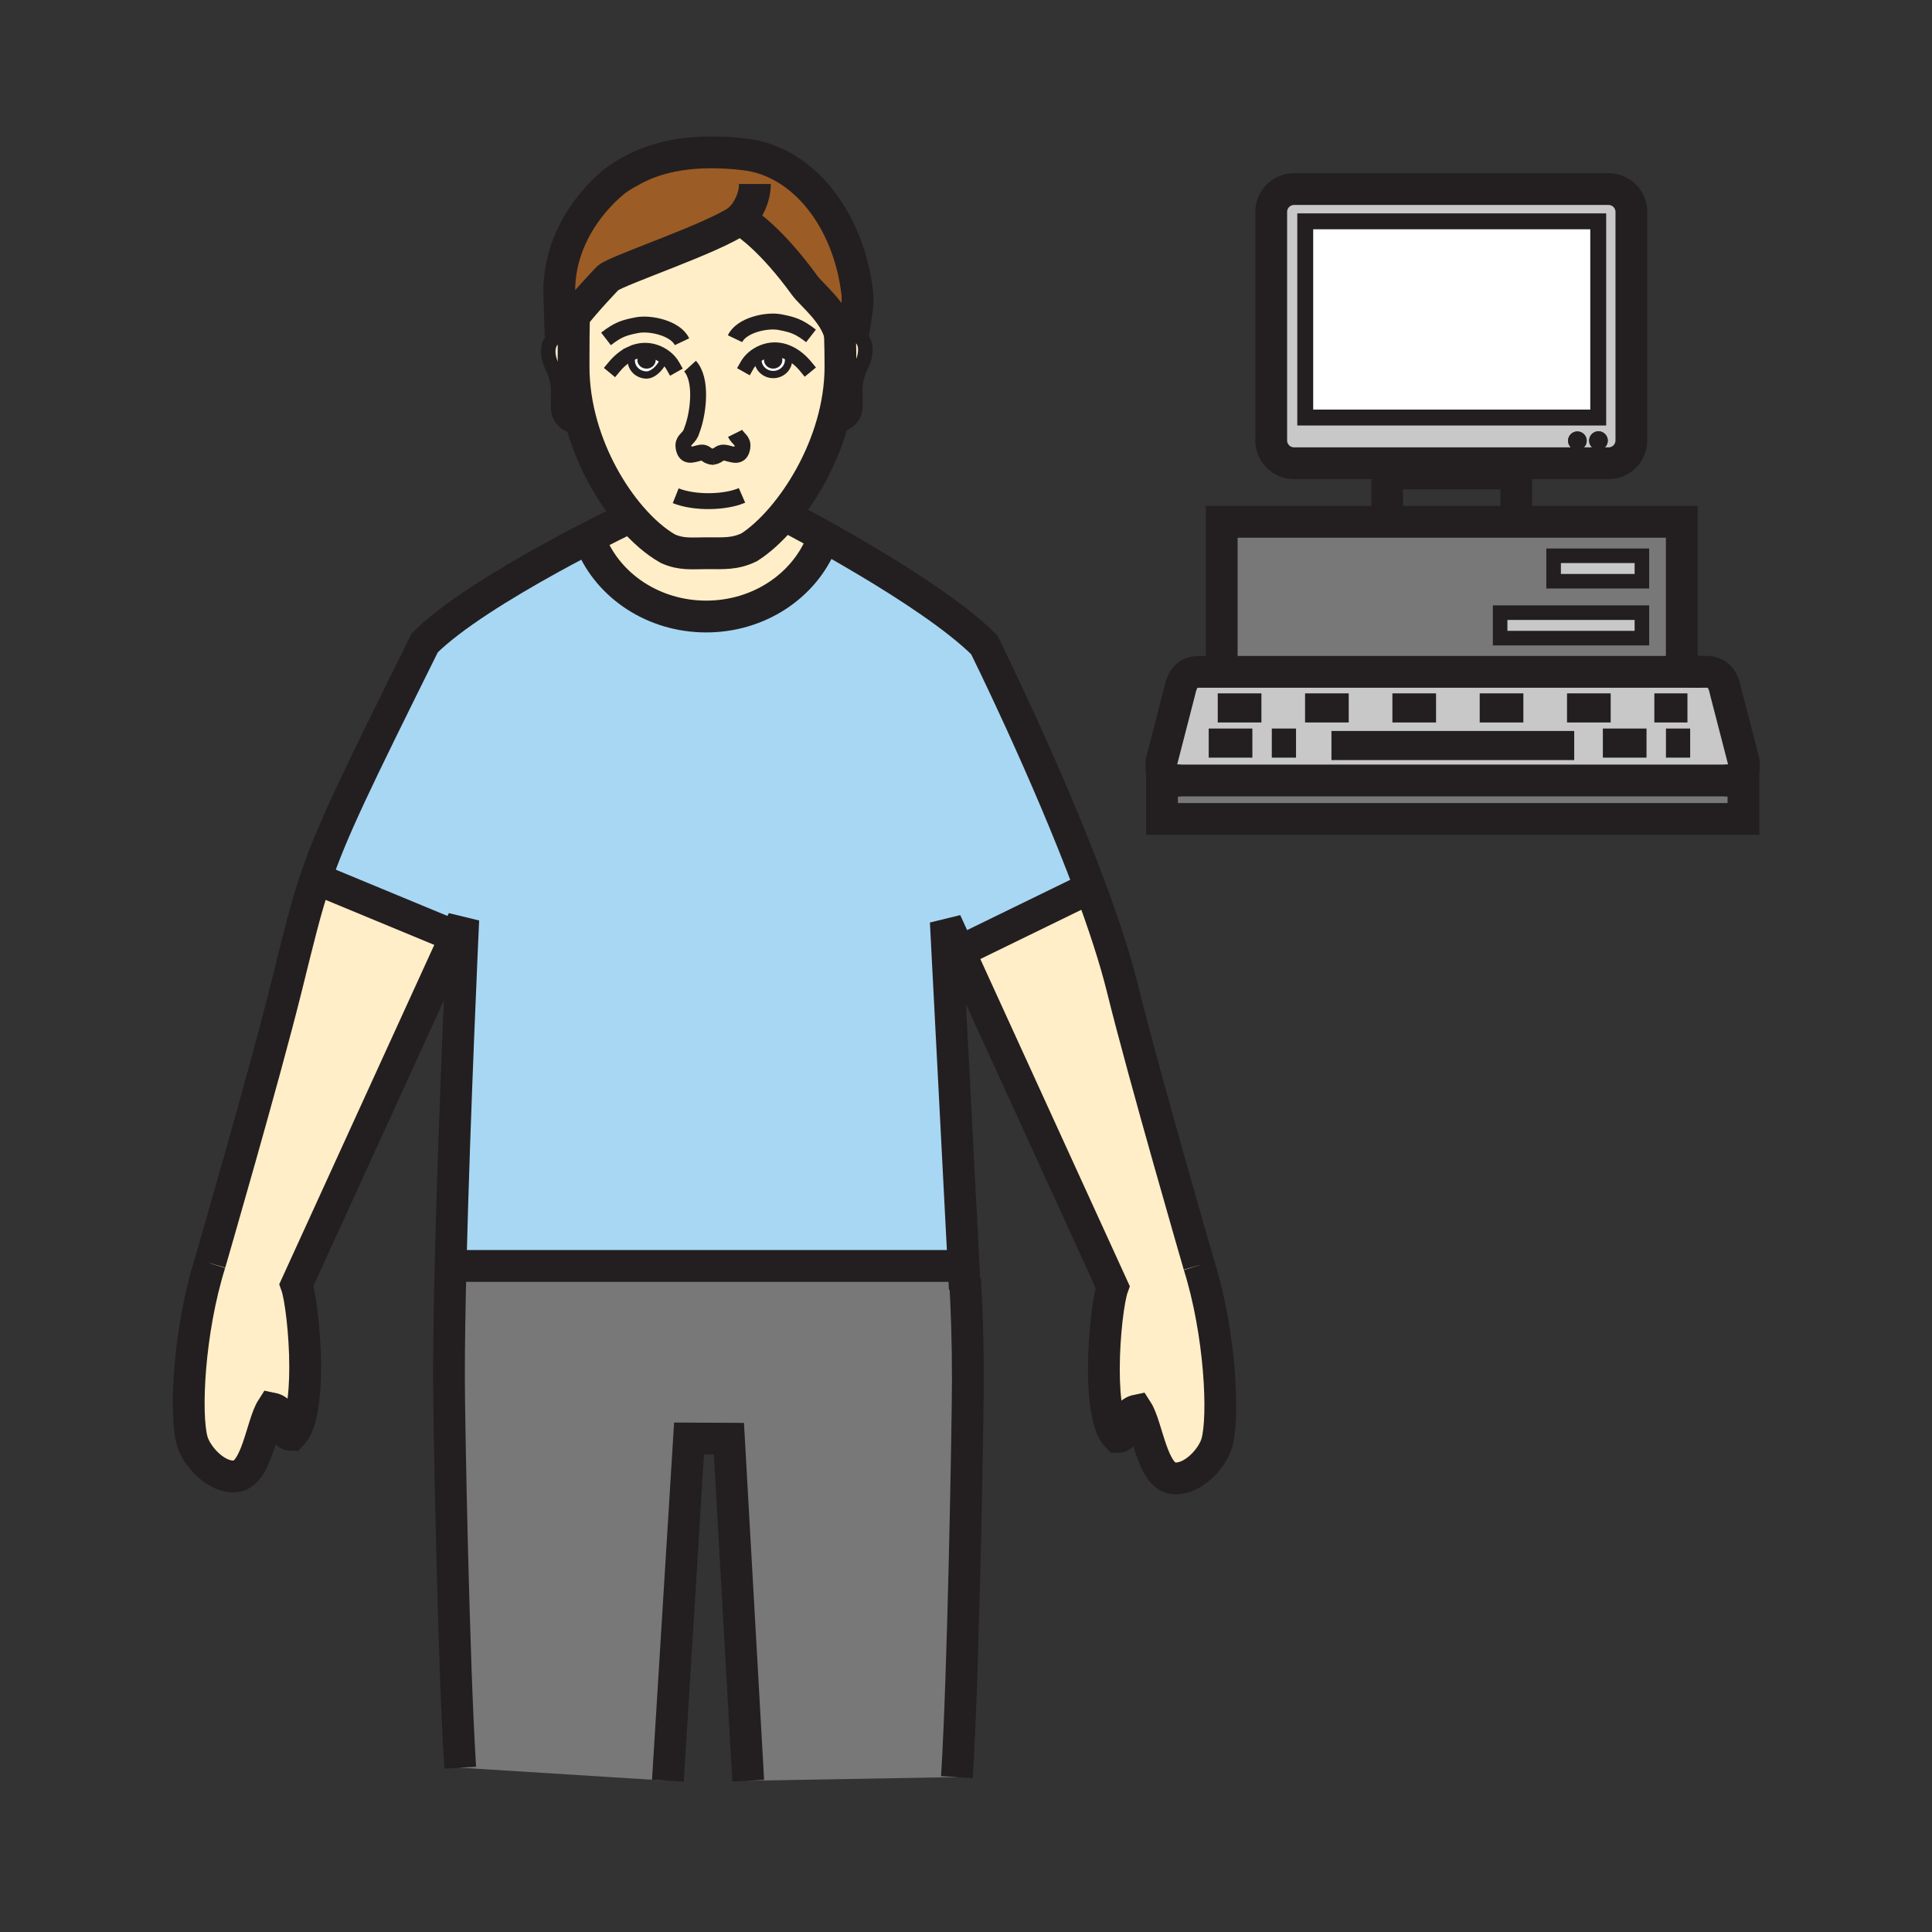 <?xml version="1.0" encoding="iso-8859-1"?>
<!-- Generator: Adobe Illustrator 12.0.1, SVG Export Plug-In . SVG Version: 6.00 Build 51448)  -->
<!DOCTYPE svg PUBLIC "-//W3C//DTD SVG 1.1//EN" "http://www.w3.org/Graphics/SVG/1.1/DTD/svg11.dtd">
<svg  version="1.1" id="Layer_1" xmlns="http://www.w3.org/2000/svg" xmlns:xlink="http://www.w3.org/1999/xlink" width="850.394" height="850.394"
	 viewBox="0 0 850.394 850.394" style="overflow:visible;enable-background:new 0 0 850.394 850.394;" xml:space="preserve">
<rect x="0" y="0" width="850.394" height="850.394" fill="#333333" stroke="none"/>
<g id="XMLID_3_">
	<g>
		<path style="fill:#C8C8C8;" d="M751.05,295.71c4.69,0,7.26,2.58,8.47,8.47l7.98,30.88c0.99,7.73-3.81,8.48-8.48,8.48h-9.6h-4.25
			H519.76c-4.68,0-9.47-0.75-8.47-8.47l7.96-30.88c1.21-5.9,3.8-8.47,8.47-8.47h10.03h202.51h3.4v-0.01H751.05z"/>
		<rect x="683.84" y="244.63" style="fill:#C8C8C8;" width="38.86" height="11.21"/>
		<rect x="660.3" y="269.67" style="fill:#C8C8C8;" width="62.4" height="11.21"/>
		<path style="fill:#797878;" d="M740.26,229.69v66.03H537.75v-66.03h72.85H667.4H740.26z M722.7,280.88v-11.21h-62.4v11.21H722.7z
			 M722.7,255.84v-11.21h-38.86v11.21H722.7z"/>
		<path style="fill:#A8D7F4;" d="M203.91,404.83l-3.39,7.41L200,412l-58.83-24.37l-2.41-0.22c7.27-21.67,18.1-43.76,48.19-104.45
			c11.89-11.88,34.79-25.87,54.71-36.88c4.67-2.58,9.17-5,13.34-7.19l5.14,0.12c7.77,18.92,27.54,32.36,50.7,32.36
			c23.19,0,42.98-13.48,50.72-32.44l1.66-2.47c5.3,2.95,11.56,6.53,18.2,10.49c18.48,11.01,39.94,25,51.82,36.89
			c0,0,27.46,55.35,46.64,106.91L424,418l-1.72,0.79l-5.98-13.09l7.84,151.35l-3.2,0.17H202.23l-3.91-0.029
			C199.98,489.51,203.91,404.83,203.91,404.83z"/>
		<path style="fill:#231F20;" d="M282.14,158.49c0-1.2,1.1-2.17,2.44-2.17c1.35,0,2.43,0.97,2.43,2.17c0,1.2-1.08,2.17-2.43,2.17
			C283.24,160.66,282.14,159.69,282.14,158.49z"/>
		<path style="fill:#231F20;" d="M337.89,158.48c0-1.2,1.09-2.18,2.43-2.18c1.35,0,2.44,0.98,2.44,2.18c0,1.19-1.09,2.17-2.44,2.17
			C338.98,160.65,337.89,159.67,337.89,158.48z"/>
		<path style="fill:#FFFFFF;" d="M282.14,158.49c0,1.2,1.1,2.17,2.44,2.17c1.35,0,2.43-0.97,2.43-2.17c0-1.2-1.08-2.17-2.43-2.17
			C283.24,156.32,282.14,157.29,282.14,158.49z M284.32,154.12c2.9,0.06,5.86,1.15,8.24,2.92c-0.69,3.49-4.58,8.02-7.95,8.02
			c-3.73,0-6.76-2.88-6.76-6.44c0-0.88-0.05-1.33,0.12-1.83l-0.52-1.1v-0.01C279.55,154.65,281.85,154.06,284.32,154.12z"/>
		<path style="fill:#FFEEC8;" d="M331.61,157.47l1.92,0.01c0.01,0.21,0.08,0.44,0.08,0.94c0,3.55,3.03,6.44,6.75,6.44
			c3.72,0,6.74-2.89,6.74-6.44c0-0.97,0.07-1.42-0.17-1.99l0.47-1c-2.07-1.01-4.33-1.57-6.75-1.52
			C337.42,153.99,334.1,155.33,331.61,157.47z M277.66,227.43c-8.84-10.3-16.93-24.39-21.45-40.18c-2.36-8.26-3.75-17-3.75-25.89
			c0-2.94,0-8.1,0.04-13.08c0.03-2.79,0.07-5.53,0.12-7.78h-0.98c6.42-8.31,16.04-18.23,16.04-18.23
			c5.18-3.81,45.97-17.25,58.06-25.7c0.14,0.12,0.39,0.22,0.7,0.32c2.63,1.62,13.5,9.06,27.87,28.9
			c2.66,3.67,13.04,11.83,15.41,21.38c0.16,5.9,0.22,9.3,0.22,14.19c0,8.66-1.37,17.19-3.69,25.28
			c-4.65,16.23-13.13,30.74-22.06,41.18c-4.84,5.67-9.82,10.14-14.38,13.05c-6.38,3.08-11.23,2.64-18.61,2.64
			c-6.82,0-11.19,0.68-17.18-1.97C288.71,238.56,283.05,233.7,277.66,227.43z M313.77,201.07c-0.08,0.01-0.16,0.03-0.24,0.04
			l0.57-0.03C313.99,201.08,313.87,201.08,313.77,201.07z M292.56,157.04c-2.38-1.77-5.34-2.86-8.24-2.92
			c-2.47-0.06-4.77,0.53-6.87,1.56v0.01l0.52,1.1c-0.17,0.5-0.12,0.95-0.12,1.83c0,3.56,3.03,6.44,6.76,6.44
			C287.98,165.06,291.87,160.53,292.56,157.04z"/>
		<path style="fill:#FFFFFF;" d="M342.76,158.48c0-1.2-1.09-2.18-2.44-2.18c-1.34,0-2.43,0.98-2.43,2.18c0,1.19,1.09,2.17,2.43,2.17
			C341.67,160.65,342.76,159.67,342.76,158.48z M331.61,157.47c2.49-2.14,5.81-3.48,9.04-3.56c2.42-0.05,4.68,0.51,6.75,1.52
			l-0.47,1c0.24,0.57,0.17,1.02,0.17,1.99c0,3.55-3.02,6.44-6.74,6.44c-3.72,0-6.75-2.89-6.75-6.44c0-0.5-0.07-0.73-0.08-0.94
			L331.61,157.47z"/>
		<path style="fill:#9C5C25;" d="M267.68,122.27c0,0-9.62,9.92-16.04,18.23c-2.15,2.77-3.94,5.36-4.89,7.35l-0.6-19.57
			c0-31.22,25.48-49.34,25.48-49.34c2.95-2.01,4.92-3.02,4.92-3.02c12.99-7.73,29.81-10.45,51.24-7.96
			c25.9,3.02,45.76,28.81,49.54,60.9c0.62,5.21-0.98,12.78-1.88,18.31c-1.82-0.29-3.48-0.12-4.97,0.42l-0.64,0.13
			c-0.03-0.18-0.08-0.36-0.12-0.55c-2.37-9.55-12.75-17.71-15.41-21.38c-14.37-19.84-25.24-27.28-27.87-28.9
			c-0.41-0.26-0.62-0.37-0.62-0.37c-0.03,0.02-0.05,0.04-0.08,0.05C313.65,105.02,272.86,118.46,267.68,122.27z"/>
		<path style="fill:#FFEEC8;" d="M252.46,161.36c0,8.89,1.39,17.63,3.75,25.89l-0.61,0.17c-6.49,1.25-9.61-4.06-9.83-6.79
			c-0.6-7.18,1.52-10.64-3.09-20.05c-1.9-3.87-2.83-11.62,4.07-12.73c1.82-0.29,3.48-0.11,4.96,0.42l0.79,0.01
			C252.46,153.26,252.46,158.42,252.46,161.36z"/>
		<path style="fill:#FFEEC8;" d="M369.84,147.72l0.64-0.13c1.49-0.54,3.15-0.71,4.97-0.42c6.9,1.1,5.97,8.85,4.08,12.72
			c-4.62,9.41-2.51,12.88-3.09,20.06c-0.23,2.73-3.34,8.03-9.84,6.79l-0.35-0.1c2.32-8.09,3.69-16.62,3.69-25.28
			c0-4.89-0.06-8.29-0.22-14.19C369.76,147.36,369.81,147.54,369.84,147.72z"/>
		<polygon style="fill:#797878;" points="767.41,343.54 767.41,360.48 511.47,360.48 511.47,343.54 519.76,343.54 745.17,343.54 
			749.42,343.54 759.02,343.54 		"/>
		<path style="fill:#C8C8C8;" d="M718.08,93.28v100.57c0,5.55-4.51,10.06-10.05,10.06H569.6c-5.56,0-10.06-4.51-10.06-10.06V93.28
			c0-5.55,4.5-10.06,10.06-10.06H708.03C713.57,83.22,718.08,87.73,718.08,93.28z M707.69,193.95c0-2.28-1.841-4.12-4.11-4.12
			c-2.271,0-4.11,1.84-4.11,4.12c0,2.26,1.84,4.1,4.11,4.1C705.85,198.05,707.69,196.21,707.69,193.95z M703.48,183.79V97.42H574.52
			v86.37H703.48z M698.41,194c0-2.26-1.84-4.1-4.11-4.1c-2.27,0-4.109,1.84-4.109,4.1c0,2.27,1.84,4.11,4.109,4.11
			C696.57,198.11,698.41,196.27,698.41,194z"/>
		<path style="fill:#231F20;" d="M703.58,189.83c2.27,0,4.11,1.84,4.11,4.12c0,2.26-1.841,4.1-4.11,4.1c-2.271,0-4.11-1.84-4.11-4.1
			C699.47,191.67,701.31,189.83,703.58,189.83z"/>
		<rect x="574.52" y="97.42" style="fill:#FFFFFF;" width="128.961" height="86.37"/>
		<path style="fill:#231F20;" d="M694.3,189.9c2.271,0,4.11,1.84,4.11,4.1c0,2.27-1.84,4.11-4.11,4.11
			c-2.27,0-4.109-1.84-4.109-4.11C690.19,191.74,692.03,189.9,694.3,189.9z"/>
		<path style="fill:#FFEEC8;" d="M527.77,556.92c9.351,29.79,11.12,66.51,7.851,78.14c-1.91,6.881-10.811,16.591-19.21,15.61
			c-9.29-1.01-11.42-22.9-15.91-29.87c-7.02,1.46-3.42,11.7-8.61,11.7c-4.5-4.48-6.01-16.85-6.01-29.79
			c0-15.27,2.101-31.35,3.88-36.22l-67.48-147.7L424,418l55.88-27.25c5.82,15.68,10.89,31.01,14.18,44.32
			C503.79,474.42,527.77,556.92,527.77,556.92z"/>
		<path style="fill:#797878;" d="M424.45,563.03l0.31-0.021c0.76,12.8,1.26,27.44,1.26,43.71c0,18.24-2,131.57-4.819,175.49
			l-91.86,1.6l-8.49-150.54l-17.56-0.09l-9.31,150.63l-91.41-5.729c-2.9-44.95-4.97-153.62-4.97-172.19
			c0-13.72,0.28-30.6,0.72-48.699l3.91,0.029h218.71l3.2-0.17L424.45,563.03z"/>
		<path style="fill:#FFEEC8;" d="M363.22,236.46l-1.66,2.47c-7.74,18.96-27.53,32.44-50.72,32.44c-23.16,0-42.93-13.44-50.7-32.36
			l-5.14-0.12c11.23-5.91,19.96-10.16,22.66-11.46c5.39,6.27,11.05,11.13,16.36,14.11c5.99,2.65,10.36,1.97,17.18,1.97
			c7.38,0,12.23,0.44,18.61-2.64c4.56-2.91,9.54-7.38,14.38-13.05l3.23,0.07C347.42,227.89,353.79,231.19,363.22,236.46z"/>
		<path style="fill:#FFEEC8;" d="M200.52,412.24l-70.06,153.37c1.77,4.859,3.86,20.92,3.86,36.18c0,12.96-1.51,25.35-6.01,29.84
			c-5.16,0-1.58-10.27-8.63-11.7c-4.47,6.971-6.6,28.851-15.89,29.87c-8.38,0.99-17.29-8.76-19.21-15.6
			c-3.27-11.66-1.52-48.36,7.84-78.181c0,0,23.98-82.479,33.72-121.84c5.18-20.93,8.26-33.78,12.62-46.77l2.41,0.22L200,412
			L200.52,412.24z"/>
	</g>
	<g>
		<path style="fill:none;stroke:#231F20;stroke-width:14;" d="M92.42,556.02c0,0,23.98-82.479,33.72-121.84
			c5.18-20.93,8.26-33.78,12.62-46.77c7.27-21.67,18.1-43.76,48.19-104.45c11.89-11.88,34.79-25.87,54.71-36.88
			c4.67-2.58,9.17-5,13.34-7.19c11.23-5.91,19.96-10.16,22.66-11.46c0.57-0.27,0.87-0.41,0.87-0.41"/>
		<path style="fill:none;stroke:#231F20;stroke-width:14;" d="M202.57,778.08c-2.9-44.95-4.97-153.62-4.97-172.19
			c0-13.72,0.28-30.6,0.72-48.699c1.66-67.681,5.59-152.36,5.59-152.36l-3.39,7.41l-70.06,153.37c1.77,4.859,3.86,20.92,3.86,36.18
			c0,12.96-1.51,25.35-6.01,29.84c-5.16,0-1.58-10.27-8.63-11.7c-4.47,6.971-6.6,28.851-15.89,29.87
			c-8.38,0.99-17.29-8.76-19.21-15.6c-3.27-11.66-1.52-48.36,7.84-78.181"/>
		<path style="fill:none;stroke:#231F20;stroke-width:14;" d="M527.77,556.92c0,0-23.979-82.5-33.71-121.85
			c-3.29-13.311-8.359-28.64-14.18-44.32c-19.18-51.56-46.64-106.91-46.64-106.91c-11.88-11.89-33.34-25.88-51.82-36.89
			c-6.64-3.96-12.9-7.54-18.2-10.49c-9.43-5.27-15.8-8.57-15.8-8.57"/>
		<path style="fill:none;stroke:#231F20;stroke-width:14;" d="M424.68,567.43l-0.23-4.399l-0.31-5.98L416.3,405.7l5.98,13.09
			l67.48,147.7c-1.779,4.87-3.88,20.95-3.88,36.22c0,12.94,1.51,25.31,6.01,29.79c5.19,0,1.591-10.24,8.61-11.7
			c4.49,6.97,6.62,28.86,15.91,29.87c8.399,0.98,17.3-8.729,19.21-15.61c3.27-11.63,1.5-48.35-7.851-78.14"/>
		<path style="fill:none;stroke:#231F20;stroke-width:14;" d="M421.2,782.21c2.82-43.92,4.819-157.25,4.819-175.49
			c0-16.27-0.5-30.91-1.26-43.71"/>
		<polyline style="fill:none;stroke:#231F20;stroke-width:14;" points="329.34,783.81 320.85,633.27 303.29,633.18 293.98,783.81 		
			"/>
		<line style="fill:none;stroke:#231F20;stroke-width:14;" x1="202.23" y1="557.22" x2="420.94" y2="557.22"/>
		<path style="fill:none;stroke:#231F20;stroke-width:6.406;stroke-linecap:square;stroke-miterlimit:10;" d="M270.32,161.52
			c2-2.41,4.39-4.5,7.13-5.83v-0.01c2.1-1.03,4.4-1.62,6.87-1.56c2.9,0.06,5.86,1.15,8.24,2.92c1.48,1.09,2.73,2.45,3.6,3.99"/>
		<path style="fill:none;stroke:#231F20;stroke-width:3.203;stroke-linecap:square;stroke-miterlimit:10;" d="M292.67,156
			c0,0.33-0.04,0.68-0.11,1.04c-0.69,3.49-4.58,8.02-7.95,8.02c-3.73,0-6.76-2.88-6.76-6.44c0-0.88-0.05-1.33,0.12-1.83"/>
		<path style="fill:none;stroke:#231F20;stroke-width:6.406;stroke-linecap:square;stroke-miterlimit:10;" d="M354.64,161.32
			c-2.02-2.45-4.46-4.56-7.24-5.89c-2.07-1.01-4.33-1.57-6.75-1.52c-3.23,0.08-6.55,1.42-9.04,3.56c-1.14,0.97-2.1,2.11-2.81,3.37"
			/>
		<path style="fill:none;stroke:#231F20;stroke-width:3.203;stroke-linecap:square;stroke-miterlimit:10;" d="M333.53,157.48
			c0.01,0.21,0.08,0.44,0.08,0.94c0,3.55,3.03,6.44,6.75,6.44c3.72,0,6.74-2.89,6.74-6.44c0-0.97,0.07-1.42-0.17-1.99"/>
		<path style="fill:none;stroke:#231F20;stroke-width:6.406;" d="M251.71,148.27c-1.48-0.53-3.14-0.71-4.96-0.42
			c-6.9,1.11-5.97,8.86-4.07,12.73c4.61,9.41,2.49,12.87,3.09,20.05c0.22,2.73,3.34,8.04,9.83,6.79"/>
		<path style="fill:none;stroke:#231F20;stroke-width:6.406;" d="M370.48,147.59c1.49-0.54,3.15-0.71,4.97-0.42
			c6.9,1.1,5.97,8.85,4.08,12.72c-4.62,9.41-2.51,12.88-3.09,20.06c-0.23,2.73-3.34,8.03-9.84,6.79"/>
		<path style="fill:none;stroke:#231F20;stroke-width:7;" d="M297.42,218.21c8.49,3.39,21.96,2.99,29.18-0.16"/>
		<path style="fill:none;stroke:#231F20;stroke-width:14;" d="M369.7,146.44c0.01,0.25,0.01,0.49,0.02,0.73
			c0.16,5.9,0.22,9.3,0.22,14.19c0,8.66-1.37,17.19-3.69,25.28c-4.65,16.23-13.13,30.74-22.06,41.18
			c-4.84,5.67-9.82,10.14-14.38,13.05c-6.38,3.08-11.23,2.64-18.61,2.64c-6.82,0-11.19,0.68-17.18-1.97
			c-5.31-2.98-10.97-7.84-16.36-14.11c-8.84-10.3-16.93-24.39-21.45-40.18c-2.36-8.26-3.75-17-3.75-25.89c0-2.94,0-8.1,0.04-13.08
			c0.03-2.79,0.07-5.53,0.12-7.78"/>
		<path style="fill:none;stroke:#231F20;stroke-width:7;" d="M313.77,201.07c3.23-0.58,2.65-2.5,6.1-1.66
			c2.98,0.72,6.14,2.2,6.88-2.45c0.52-3.2-1.9-3.62-3.18-6.2"/>
		<path style="fill:none;stroke:#231F20;stroke-width:7;" d="M313.77,201.07c0.1,0.01,0.22,0.01,0.33,0.01l-0.57,0.03
			C313.61,201.1,313.69,201.08,313.77,201.07z"/>
		<path style="fill:none;stroke:#231F20;stroke-width:7;" d="M303.73,161.16c5.33,5.86,3.72,19.62,1.33,26.78l-1.01,2.8
			c-1.27,2.57-3.68,2.98-3.16,6.19c0.73,4.64,3.89,3.16,6.86,2.45c3.43-0.83,2.66,1.55,6.02,1.69"/>
		<path style="fill:none;stroke:#231F20;stroke-width:3.203;" d="M287.01,158.49c0,1.2-1.08,2.17-2.43,2.17
			c-1.34,0-2.44-0.97-2.44-2.17c0-1.2,1.1-2.17,2.44-2.17C285.93,156.32,287.01,157.29,287.01,158.49z"/>
		<path style="fill:none;stroke:#231F20;stroke-width:3.203;" d="M342.76,158.48c0,1.19-1.09,2.17-2.44,2.17
			c-1.34,0-2.43-0.98-2.43-2.17c0-1.2,1.09-2.18,2.43-2.18C341.67,156.3,342.76,157.28,342.76,158.48z"/>
		<path style="fill:none;stroke:#231F20;stroke-width:7;" d="M300.19,150.42c-2.88-6.07-14.14-8.43-19.84-7.29
			c-5.36,1.07-8.02,1.71-13.61,6.04"/>
		<path style="fill:none;stroke:#231F20;stroke-width:7;" d="M323.53,149.09c2.88-6.06,14.14-8.43,19.84-7.29
			c5.36,1.07,8.03,1.71,13.61,6.05"/>
		<path style="fill:none;stroke:#231F20;stroke-width:14;" d="M375.45,147.17c0.9-5.53,2.5-13.1,1.88-18.31
			c-3.78-32.09-23.64-57.88-49.54-60.9c-21.43-2.49-38.25,0.23-51.24,7.96c0,0-1.97,1.01-4.92,3.02c0,0-25.48,18.12-25.48,49.34
			l0.6,19.57c0.95-1.99,2.74-4.58,4.89-7.35c6.42-8.31,16.04-18.23,16.04-18.23c5.18-3.81,45.97-17.25,58.06-25.7
			c0.03-0.01,0.05-0.03,0.08-0.05c0,0,0.21,0.11,0.62,0.37c2.63,1.62,13.5,9.06,27.87,28.9c2.66,3.67,13.04,11.83,15.41,21.38
			c0.04,0.19,0.09,0.37,0.12,0.55c0.18,0.83,0.3,1.66,0.34,2.51"/>
		<path style="fill:none;stroke:#231F20;stroke-width:14;" d="M330.53,97.42c-0.61,0.01-2.86-0.17-4.09-0.53
			c-0.31-0.1-0.56-0.2-0.7-0.32c-0.05-0.04-0.08-0.08-0.1-0.13c3.71-3.6,6.63-9.49,6.63-15.47"/>
		<line style="fill:none;stroke:#231F20;stroke-width:14;" x1="141.17" y1="387.63" x2="200" y2="412"/>
		<polyline style="fill:none;stroke:#231F20;stroke-width:14;" points="482.87,389.29 479.88,390.75 424,418 		"/>
		<path style="fill:none;stroke:#231F20;stroke-width:14;" d="M361.56,238.93c-7.74,18.96-27.53,32.44-50.72,32.44
			c-23.16,0-42.93-13.44-50.7-32.36"/>
		<path style="fill:none;stroke:#231F20;stroke-width:14;" d="M718.08,193.85c0,5.55-4.51,10.06-10.05,10.06H569.6
			c-5.56,0-10.06-4.51-10.06-10.06V93.28c0-5.55,4.5-10.06,10.06-10.06H708.03c5.54,0,10.05,4.51,10.05,10.06V193.85z"/>
		<rect x="574.52" y="97.42" style="fill:none;stroke:#231F20;stroke-width:7;" width="128.961" height="86.37"/>
		<polyline style="fill:none;stroke:#231F20;stroke-width:14;" points="610.6,229.69 610.6,208.39 667.4,208.39 667.4,229.69 		"/>
		<polyline style="fill:none;stroke:#231F20;stroke-width:14;" points="537.75,297.69 537.75,295.72 537.75,229.69 610.6,229.69 
			667.4,229.69 740.26,229.69 740.26,295.72 740.26,297.69 		"/>
		<rect x="660.3" y="269.67" style="fill:none;stroke:#231F20;stroke-width:6.406;" width="62.4" height="11.21"/>
		<rect x="683.84" y="244.63" style="fill:none;stroke:#231F20;stroke-width:6.406;" width="38.86" height="11.21"/>
		<path style="fill:none;stroke:#231F20;stroke-width:14;" d="M519.76,343.54c-4.68,0-9.47-0.75-8.47-8.47l7.96-30.88
			c1.21-5.9,3.8-8.47,8.47-8.47h10.03h202.51h3.4h4.76"/>
		<path style="fill:none;stroke:#231F20;stroke-width:14;" d="M759.02,343.54c4.671,0,9.471-0.75,8.48-8.48l-7.98-30.88
			c-1.21-5.89-3.779-8.47-8.47-8.47h-7.39"/>
		
			<line style="fill:none;stroke:#231F20;stroke-width:12.811;stroke-dasharray:19.217;" x1="536.01" y1="311.6" x2="742.75" y2="311.6"/>
		<line style="fill:none;stroke:#231F20;stroke-width:12.811;" x1="586.05" y1="328.15" x2="692.91" y2="328.15"/>
		<polygon style="fill:none;stroke:#231F20;stroke-width:14;" points="759.02,343.54 767.41,343.54 767.41,360.48 511.47,360.48 
			511.47,343.54 519.76,343.54 745.17,343.54 749.42,343.54 		"/>
		
			<line style="fill:none;stroke:#231F20;stroke-width:12.811;stroke-dasharray:19.217;" x1="559.8" y1="327.08" x2="570.46" y2="327.08"/>
		
			<line style="fill:none;stroke:#231F20;stroke-width:12.811;stroke-dasharray:19.217;" x1="532.03" y1="327.08" x2="559.8" y2="327.08"/>
		
			<line style="fill:none;stroke:#231F20;stroke-width:12.811;stroke-dasharray:19.217;" x1="733.29" y1="327.08" x2="743.95" y2="327.08"/>
		
			<line style="fill:none;stroke:#231F20;stroke-width:12.811;stroke-dasharray:19.217;" x1="705.52" y1="327.08" x2="733.29" y2="327.08"/>
	</g>
</g>
<rect style="fill:none;" width="850.394" height="850.394"/>
</svg>
